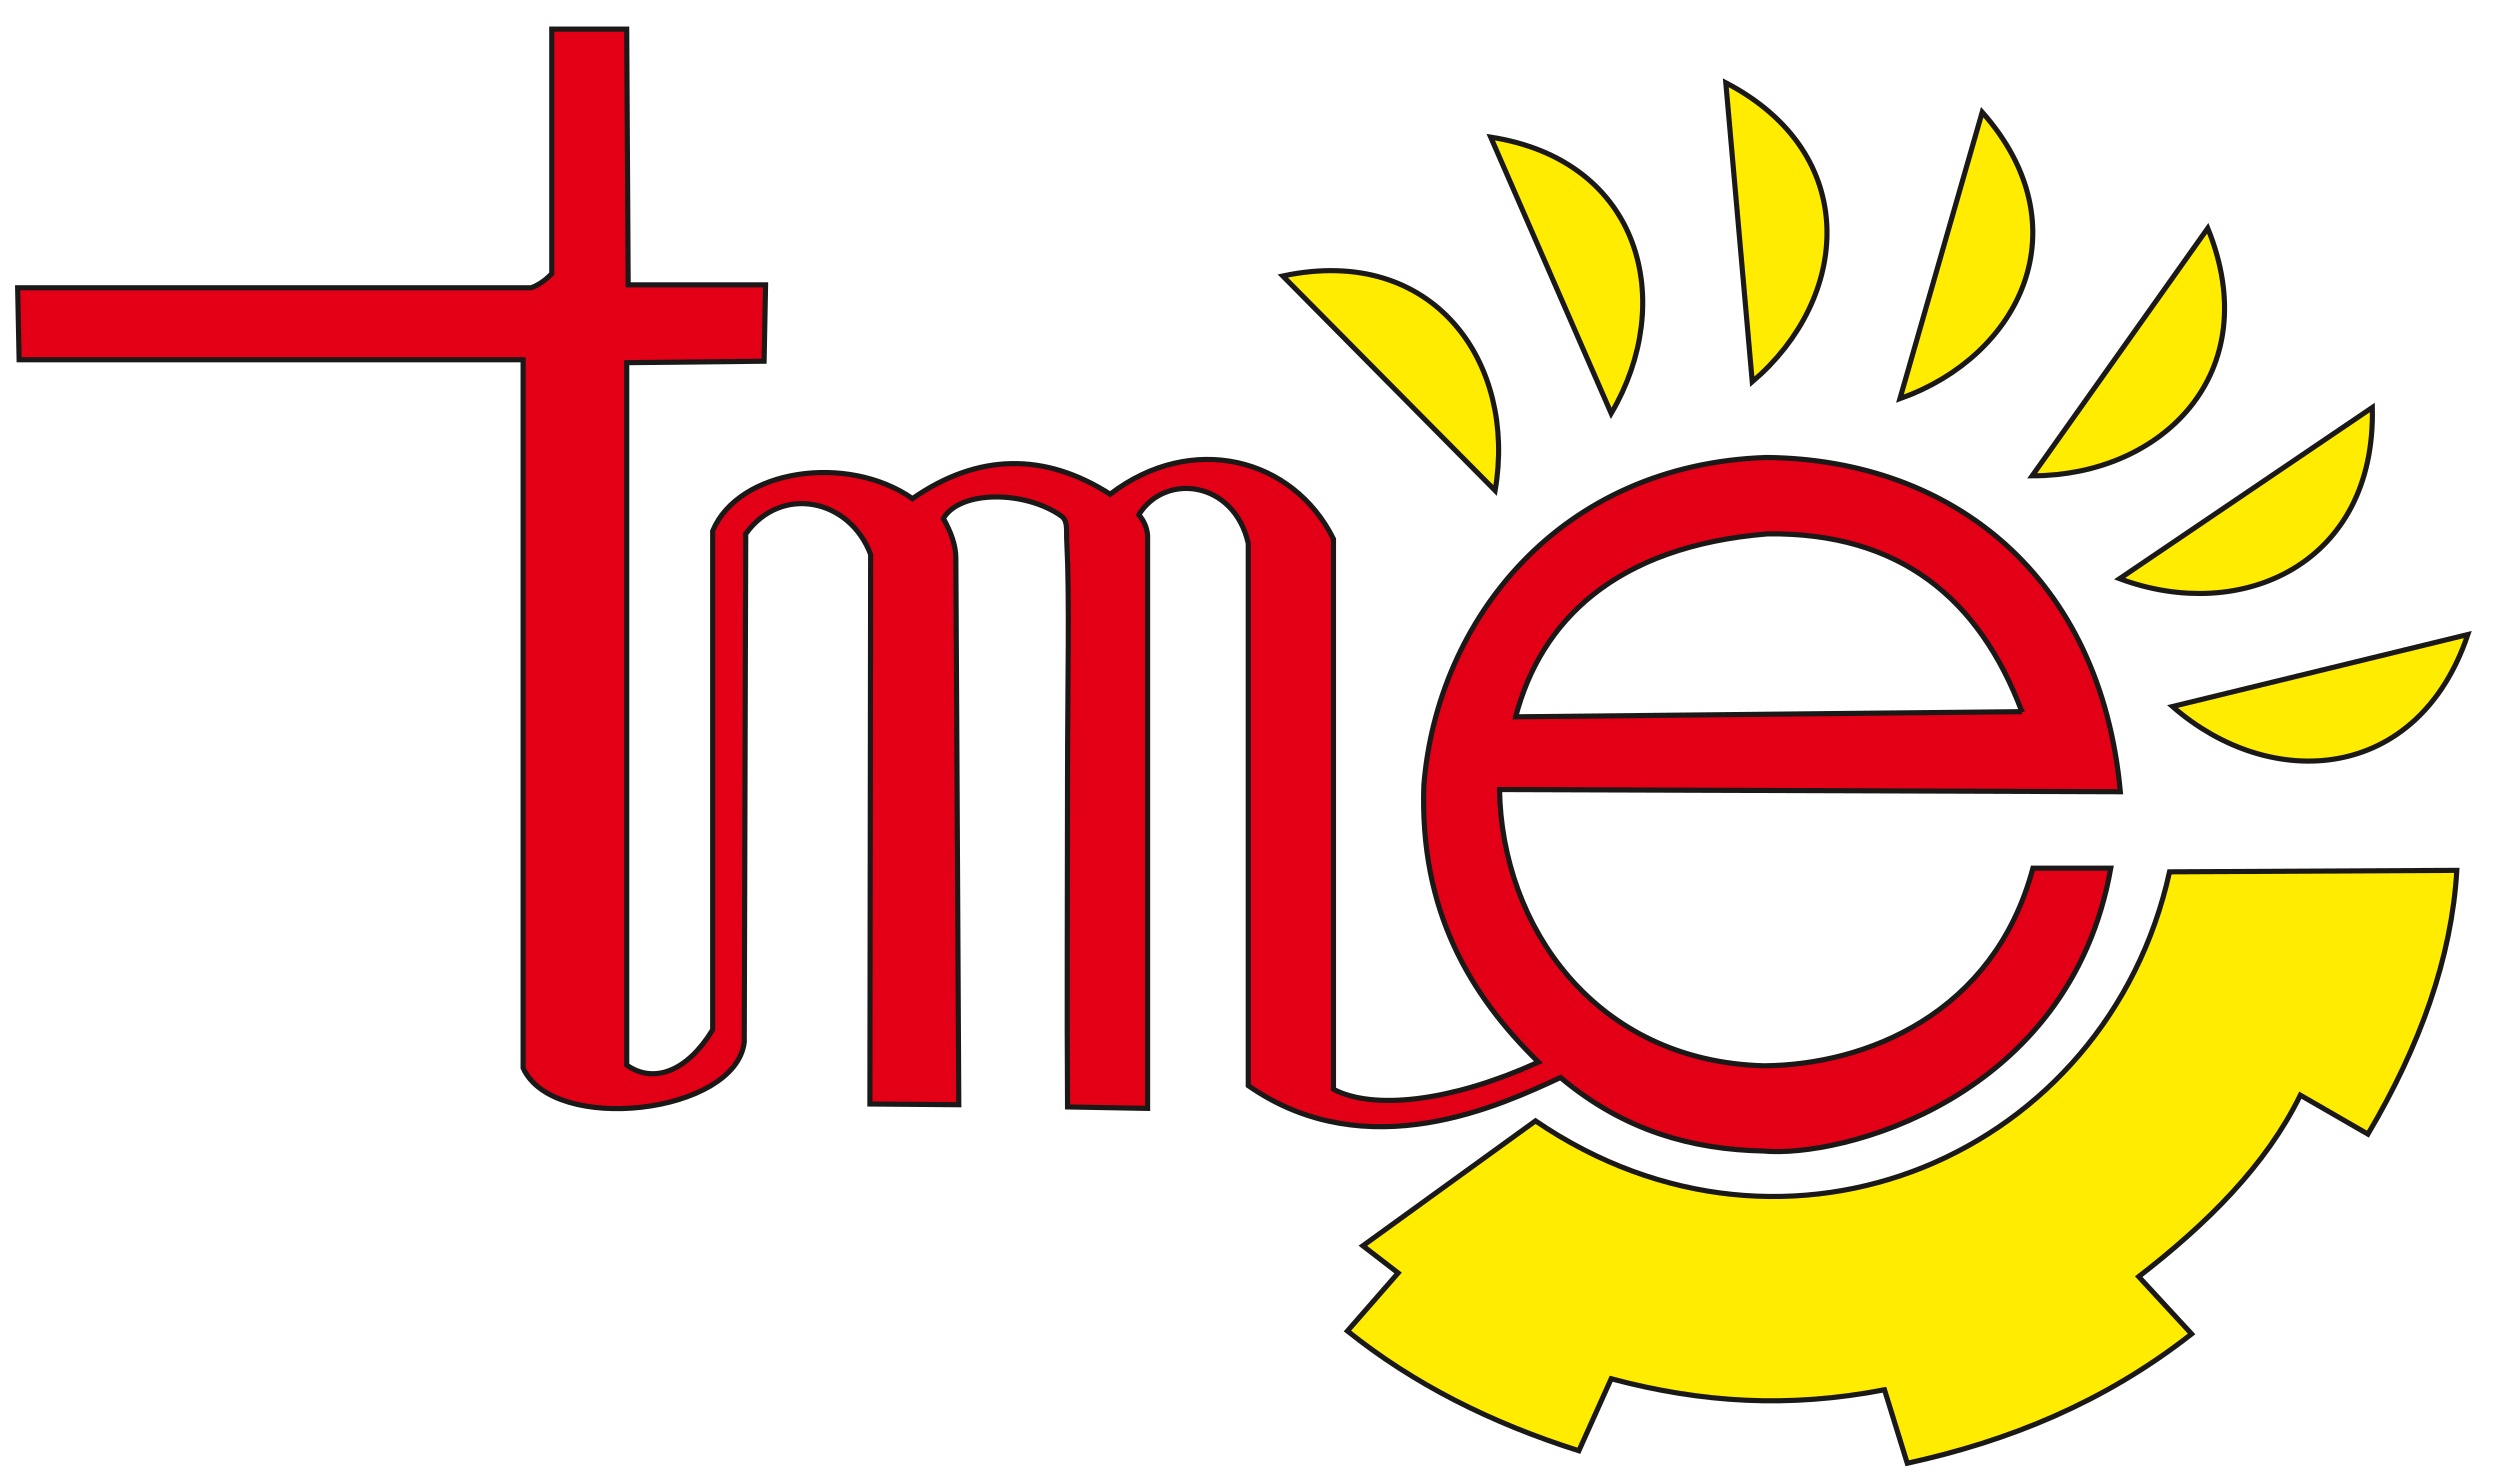 <?xml version="1.0" encoding="UTF-8" standalone="no"?>
<svg
   xmlns:dc="http://purl.org/dc/elements/1.1/"
   xmlns:cc="http://creativecommons.org/ns#"
   xmlns:rdf="http://www.w3.org/1999/02/22-rdf-syntax-ns#"
   xmlns:svg="http://www.w3.org/2000/svg"
   xmlns="http://www.w3.org/2000/svg"
   xmlns:sodipodi="http://sodipodi.sourceforge.net/DTD/sodipodi-0.dtd"
   xmlns:inkscape="http://www.inkscape.org/namespaces/inkscape"
   viewBox="0 0 245 145"
   id="svg7"
   height="145"
   width="245"
   version="1.1"
   sodipodi:docname="logo-tme.svg"
   inkscape:version="0.92.2 5c3e80d, 2017-08-06">
  <sodipodi:namedview
     pagecolor="#ffffff"
     bordercolor="#666666"
     borderopacity="1"
     objecttolerance="10"
     gridtolerance="10"
     guidetolerance="10"
     inkscape:pageopacity="0"
     inkscape:pageshadow="2"
     inkscape:window-width="1920"
     inkscape:window-height="1080"
     id="namedview8"
     showgrid="false"
     inkscape:zoom="0.79293156"
     inkscape:cx="-126.74585"
     inkscape:cy="383.96624"
     inkscape:window-x="0"
     inkscape:window-y="0"
     inkscape:window-maximized="0"
     inkscape:current-layer="svg7" />
  <defs
     id="defs11" />
  <g
     id="Layer1000"
     transform="translate(-118.547,-198.673)">
    <path
       id="path2"
       style="fill:#ffec00;fill-rule:evenodd;stroke:#1b1918;stroke-width:0.504;stroke-linecap:butt;stroke-linejoin:miter;stroke-dasharray:none"
       d="m 359.316,283.968 c -0.504,8.568 -3.6,17.208 -8.712,25.848 L 343.98,306 c -3.384,6.912 -9.144,12.6 -15.84,17.784 l 5.184,5.616 c -8.64,6.768 -18,10.512 -27.864,12.672 l -2.232,-7.2 c -9.36,1.8 -17.856,1.296 -26.784,-1.08 l -3.168,7.056 c -8.64,-2.736 -16.2,-6.552 -22.68,-11.736 l 4.968,-5.688 -3.456,-2.664 16.92,-12.24 c 24.696,16.848 56.016,3.384 62.136,-24.408 z m -46.512,-74.304 -8.064,28.08 c 11.808,-4.176 18,-16.848 8.064,-28.08 z m -25.128,-2.88 2.592,29.304 c 9.576,-8.136 10.8,-22.32 -2.592,-29.304 z m 72.72,54.072 -28.944,7.056 c 9.648,8.424 24.048,7.488 28.944,-7.056 z m -9.36,-22.248 -24.768,16.776 c 11.952,4.464 25.128,-1.44 24.768,-16.776 z M 244.26,225.72 l 20.808,21.024 c 2.16,-12.456 -5.976,-24.192 -20.808,-21.024 z m 90.648,-4.68 -17.208,24.264 c 12.744,0 22.968,-10.08 17.208,-24.264 z m -70.272,-8.928 11.808,27.072 c 6.408,-10.872 3.024,-24.768 -11.808,-27.072 z"
       inkscape:connector-curvature="0" />
    <path
       id="path4"
       style="fill:#e30016;fill-rule:evenodd;stroke:#1b1918;stroke-width:0.504;stroke-linecap:butt;stroke-linejoin:miter;stroke-dasharray:none"
       d="m 180.108,226.584 -0.144,-25.056 h -7.344 v 23.976 c -0.576,0.576 -1.224,1.08 -2.016,1.368 h -50.328 l 0.144,7.056 h 49.392 v 69.408 c 2.952,6.552 20.808,4.536 21.672,-2.52 l 0.144,-49.824 c 3.528,-4.896 10.224,-3.384 12.24,2.016 l -0.072,53.856 8.712,0.072 -0.288,-53.568 c 0,-1.296 -0.504,-2.592 -1.224,-3.888 1.656,-2.808 8.064,-2.736 11.592,-0.216 0.648,0.504 0.432,1.44 0.504,2.52 0.288,5.544 0.072,14.184 0.072,23.112 0,10.584 -0.072,22.248 0,32.256 l 7.848,0.144 v -56.16 c -0.072,-0.792 -0.36,-1.44 -0.864,-2.016 2.592,-4.176 9.36,-3.312 10.728,2.808 v 53.136 c 11.664,8.136 24.84,1.872 30.6,-0.792 6.264,5.256 12.96,7.056 19.872,7.2 7.488,0.72 30.024,-4.968 34.056,-27.72 h -7.632 c -3.816,14.328 -16.416,19.296 -26.352,19.368 -16.56,-0.432 -25.704,-13.68 -25.92,-27.072 l 60.84,0.216 c -1.944,-21.024 -16.344,-32.544 -34.632,-32.76 -20.376,0.648 -32.328,15.984 -33.624,32.112 -0.432,12.24 4.464,20.52 11.232,27.144 -8.712,3.96 -16.272,4.68 -20.088,2.664 v -53.928 c -3.96,-7.992 -13.896,-10.512 -21.888,-4.392 -6.408,-4.104 -12.96,-4.032 -19.368,0.432 -6.408,-4.464 -17.064,-2.88 -19.584,3.168 v 48.888 c -2.592,4.248 -5.904,5.256 -8.424,3.456 v -68.832 l 13.464,-0.144 0.144,-7.488 z m 136.584,41.832 -49.608,0.504 c 2.448,-9.36 9.72,-16.704 24.696,-17.928 12.96,-0.144 20.736,6.336 24.912,17.424 z"
       inkscape:connector-curvature="0" />
  </g>
</svg>
